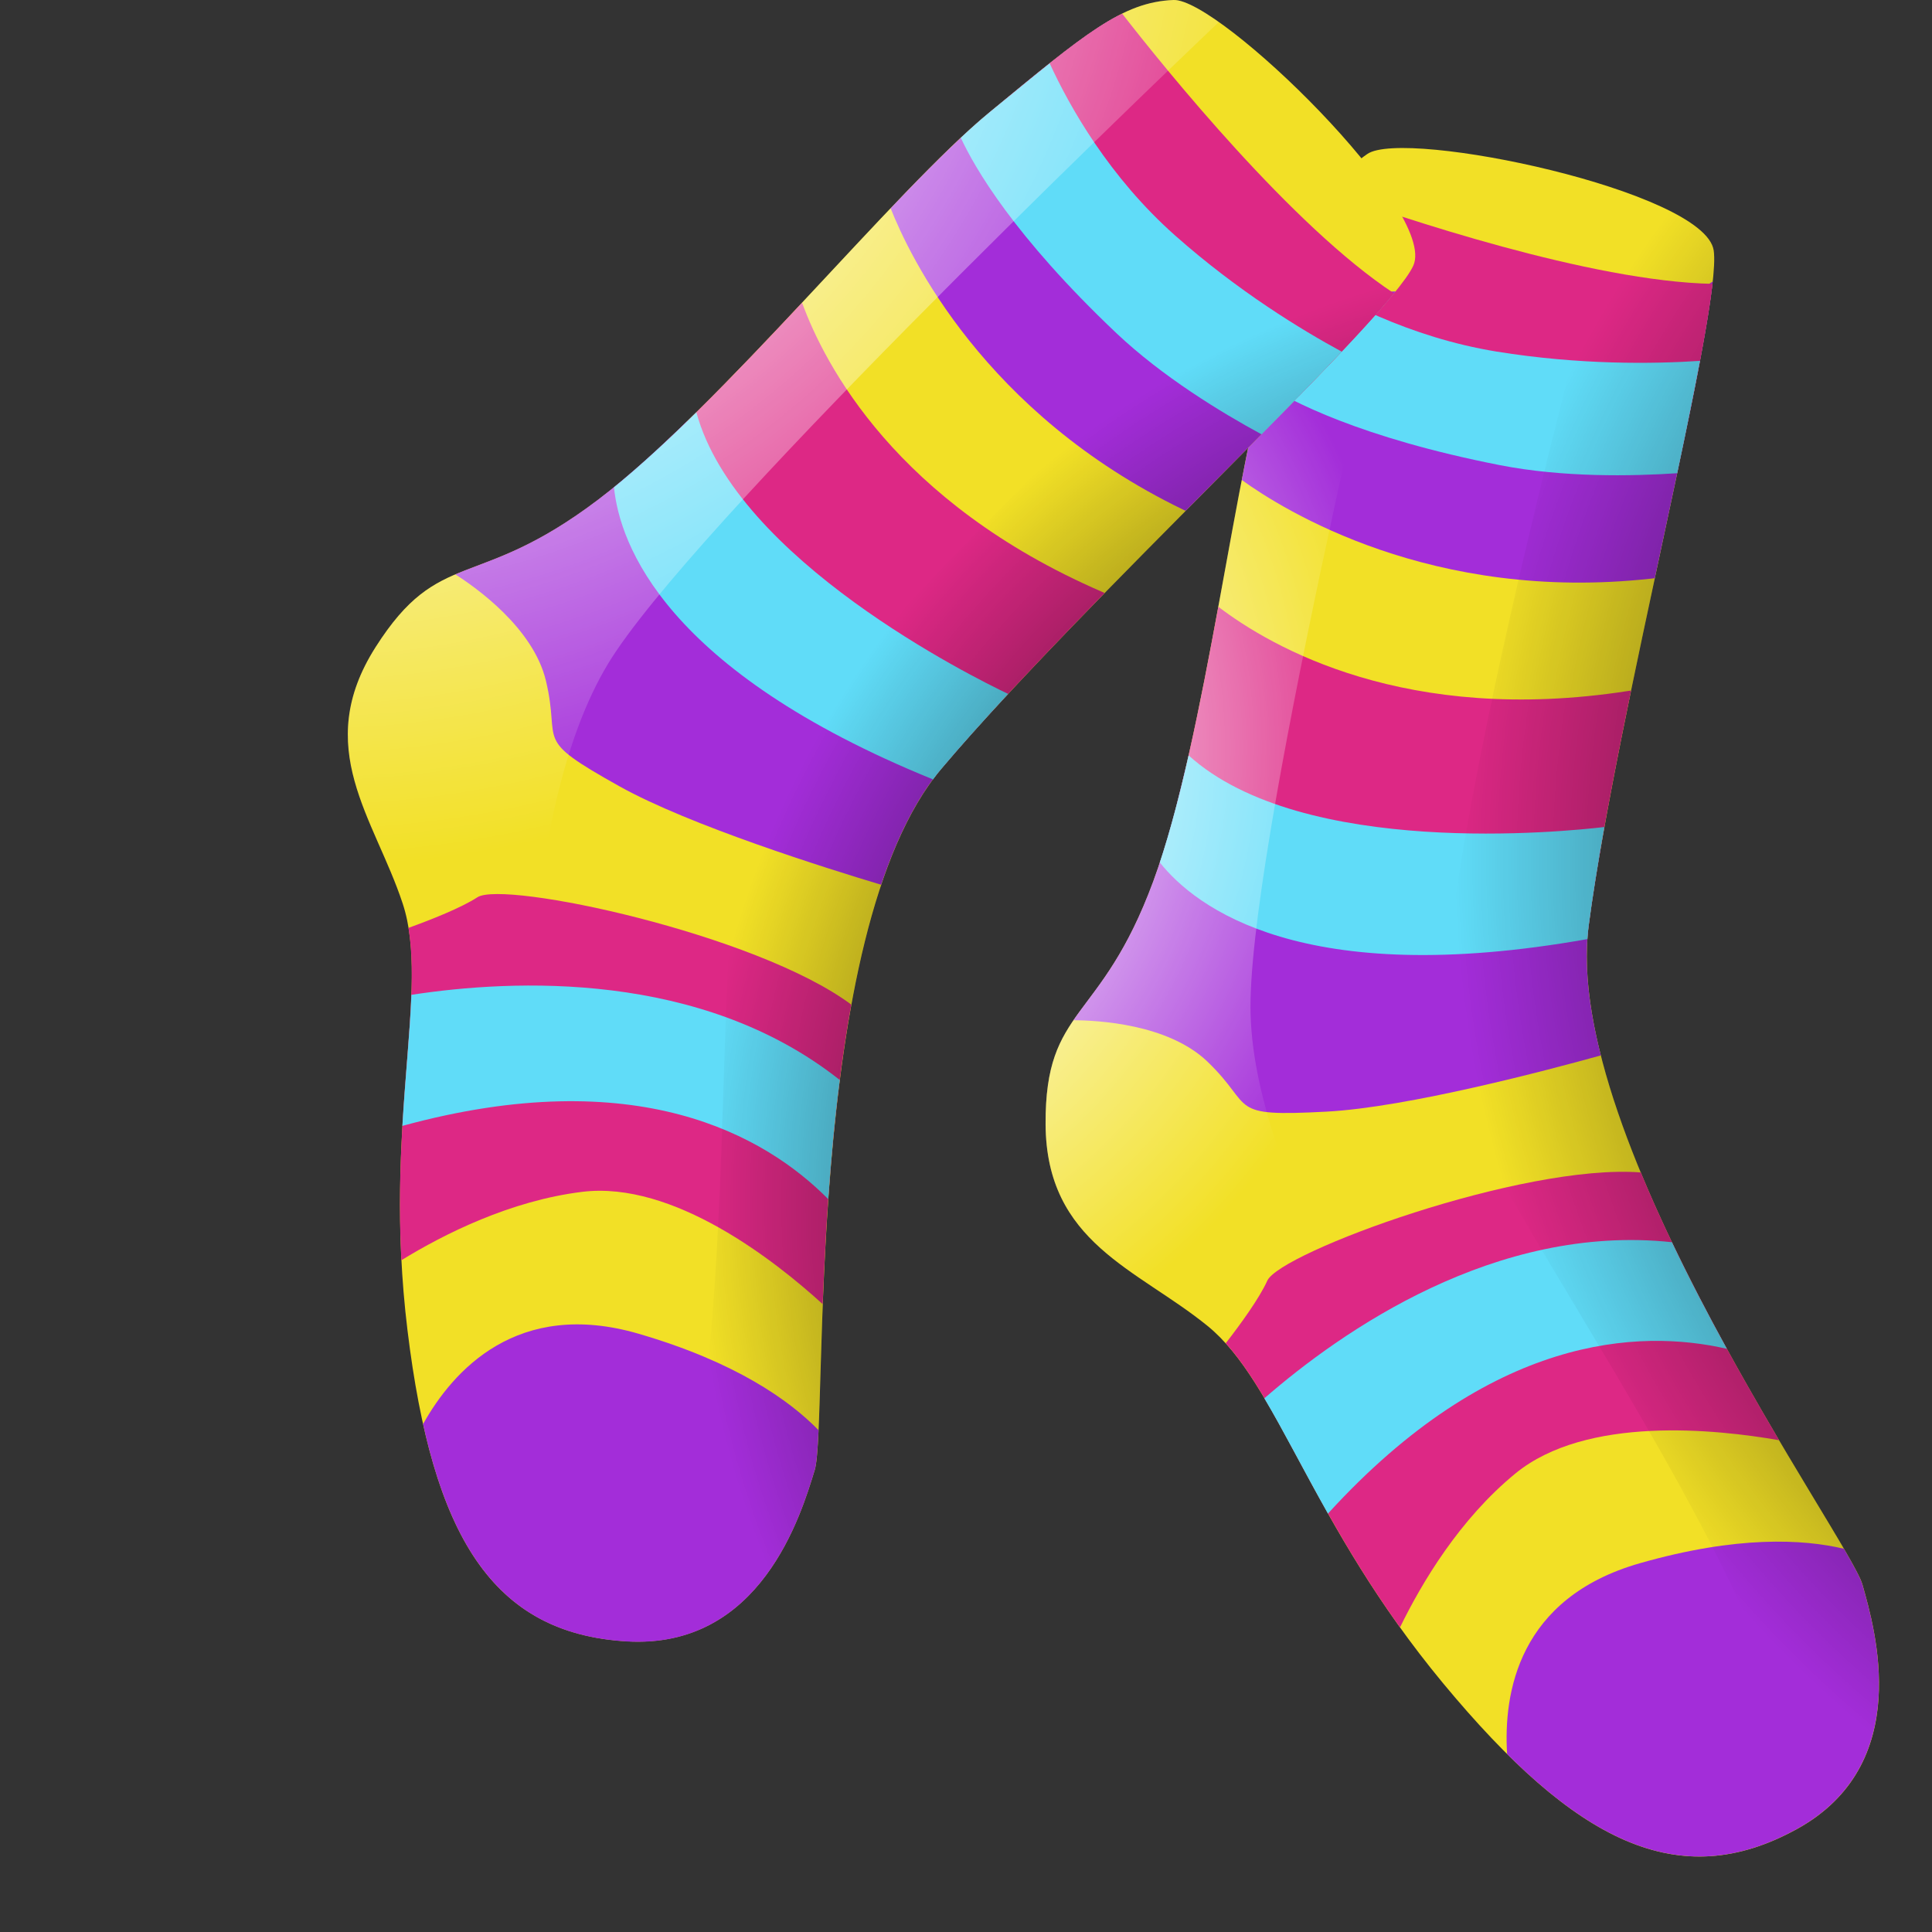 <svg width="50" height="50" viewBox="0 0 50 50" fill="none" xmlns="http://www.w3.org/2000/svg">
<rect x="0" y="0" width="50" height="50" fill="#333333" stroke="none"/>
<path d="M35.386 3.985C36.358 3.316 44.122 4.944 44.35 6.481C44.579 8.019 41.842 18.437 41.116 23.954C40.389 29.474 47.869 39.843 48.2 41.007C48.53 42.174 49.544 45.666 46.499 47.339C43.454 49.012 40.782 47.707 37.345 43.56C33.909 39.413 33.072 35.799 31.254 34.317C29.435 32.837 27.076 32.171 27.06 29.092C27.047 26.014 28.484 26.514 29.85 22.803C31.216 19.092 31.97 11.983 32.947 8.967C33.925 5.953 34.295 4.734 35.386 3.985Z" fill="#F2E026"/>
<path d="M34.4 5.081C33.937 5.888 33.562 7.071 32.949 8.966C32.666 9.836 32.403 11.048 32.138 12.422C33.21 13.197 37.056 15.607 42.747 14.973C42.773 14.97 42.8 14.966 42.826 14.963C43.514 11.749 44.165 8.772 44.326 7.284C41.422 9.368 37.279 6.538 34.4 5.081Z" fill="#A32DD9"/>
<path d="M33.098 8.501C35.108 9.397 41.082 10.461 43.688 10.898C43.99 9.418 44.224 8.169 44.319 7.346C41.17 7.285 36.225 5.617 34.458 4.986C34.007 5.727 33.648 6.802 33.098 8.501Z" fill="#DD2885"/>
<path d="M38.816 12.038C40.443 12.357 42.22 12.326 43.405 12.247C43.63 11.181 43.835 10.192 43.995 9.339C42.813 9.418 40.887 9.448 38.733 9.099C36.473 8.732 34.62 7.74 33.571 7.068C33.386 7.609 33.185 8.235 32.947 8.968C32.854 9.25 32.765 9.568 32.678 9.916C33.39 10.372 35.211 11.33 38.816 12.038Z" fill="#60DCF8"/>
<path d="M41.115 23.952C41.195 23.345 41.3 22.677 41.422 21.971L30.685 19.878C30.431 20.967 30.155 21.971 29.849 22.802C29.096 24.848 28.321 25.614 27.78 26.404C28.398 26.406 30.228 26.495 31.25 27.476C32.492 28.668 31.716 28.909 34.331 28.769C36.423 28.659 40.059 27.695 41.43 27.314C41.12 26.093 40.984 24.944 41.115 23.952Z" fill="#A32DD9"/>
<path d="M30.46 20.793L41.393 22.141C41.616 20.826 41.904 19.364 42.212 17.872C42.184 17.876 42.157 17.879 42.127 17.884C36.392 18.77 32.897 16.747 31.531 15.703C31.207 17.459 30.86 19.248 30.46 20.793Z" fill="#DD2885"/>
<path d="M41.081 24.304C41.089 24.184 41.1 24.067 41.115 23.952C41.215 23.185 41.356 22.323 41.52 21.403C40.518 21.522 33.709 22.22 30.761 19.549C30.532 20.56 30.287 21.505 30.016 22.321C30.941 23.483 33.701 25.615 41.081 24.304Z" fill="#60DCF8"/>
<path d="M42.444 40.455C39.295 41.353 38.905 43.817 39.004 45.395C41.681 48.056 43.959 48.734 46.497 47.338C49.542 45.664 48.529 42.171 48.198 41.007C48.153 40.852 47.982 40.532 47.721 40.082C46.661 39.83 44.952 39.739 42.444 40.455Z" fill="#A32DD9"/>
<path d="M46.044 37.273C44.882 35.303 43.482 32.805 42.464 30.343C39.395 30.107 33.128 32.412 32.797 33.145C32.592 33.599 32.109 34.264 31.721 34.764C33.045 36.23 33.956 38.947 36.232 42.117C36.799 40.953 37.776 39.316 39.218 38.134C41.053 36.63 44.42 36.988 46.044 37.273Z" fill="#DD2885"/>
<path d="M34.367 39.172C38.587 34.542 42.428 34.387 44.69 34.907C44.205 34.025 43.719 33.094 43.268 32.148C38.704 31.662 34.724 34.446 32.721 36.188C33.221 37.029 33.73 38.041 34.367 39.172Z" fill="#60DCF8"/>
<path d="M48.2 41.004C47.87 39.838 40.389 29.469 41.115 23.952C41.842 18.432 44.58 8.016 44.349 6.479C44.272 5.966 43.361 5.444 42.141 5C41.779 5.244 41.679 5.581 41.679 5.581C41.679 5.581 36.744 23.464 37.438 27.386C38.023 30.689 47.729 42.901 46.317 47.432C46.376 47.401 46.436 47.372 46.497 47.338C49.544 45.663 48.529 42.171 48.2 41.004Z" fill="url(#paint0_radial)"/>
<path d="M38.54 40.097C36.653 36.796 32.497 30.746 32.365 26.255C32.248 22.23 35.919 6.963 36.684 3.837C36.053 3.804 35.582 3.845 35.384 3.981C34.294 4.731 33.924 5.95 32.947 8.966C31.969 11.982 31.217 19.091 29.849 22.802C28.482 26.513 27.044 26.013 27.059 29.091C27.073 32.169 29.435 32.836 31.253 34.316C33.072 35.796 33.908 39.412 37.345 43.559C38.455 44.899 39.485 45.939 40.473 46.682C40.096 44.419 39.485 41.747 38.54 40.097Z" fill="url(#paint1_radial)"/>
<path d="M30.37 0C31.553 -0.047 37.219 5.456 36.576 6.875C35.934 8.295 27.972 15.624 24.366 19.891C20.76 24.158 21.441 36.884 21.085 38.042C20.73 39.201 19.692 42.685 16.214 42.477C12.736 42.269 11.193 39.746 10.545 34.421C9.897 29.096 11.153 25.6 10.422 23.385C9.692 21.171 8.063 19.352 9.721 16.747C11.378 14.142 12.321 15.329 15.487 12.927C18.653 10.525 23.147 4.929 25.607 2.906C28.068 0.882 29.043 0.053 30.37 0Z" fill="#F2E026"/>
<path d="M28.941 0.403C28.113 0.837 27.153 1.636 25.608 2.908C24.899 3.493 24.018 4.375 23.05 5.391C23.532 6.614 25.469 10.695 30.612 13.186C30.637 13.198 30.66 13.209 30.685 13.22C33.01 10.875 35.172 8.711 36.117 7.542C32.537 7.756 30.578 3.163 28.941 0.403Z" fill="#A32DD9"/>
<path d="M25.988 2.595C27.197 4.422 31.657 8.496 33.617 10.25C34.676 9.164 35.55 8.234 36.076 7.591C33.455 5.865 30.187 1.825 29.042 0.354C28.26 0.739 27.373 1.456 25.988 2.595Z" fill="#DD2885"/>
<path d="M28.891 8.621C30.09 9.754 31.604 10.674 32.648 11.24C33.417 10.46 34.126 9.736 34.724 9.101C33.684 8.537 32.044 7.54 30.417 6.099C28.709 4.587 27.684 2.766 27.166 1.64C26.717 1.997 26.208 2.418 25.608 2.91C25.379 3.099 25.13 3.319 24.866 3.567C25.218 4.327 26.235 6.105 28.891 8.621Z" fill="#60DCF8"/>
<path d="M24.363 19.891C24.761 19.422 25.21 18.914 25.696 18.382L17.776 10.905C16.971 11.689 16.193 12.387 15.484 12.927C13.738 14.252 12.669 14.485 11.784 14.865C12.304 15.195 13.8 16.245 14.128 17.616C14.528 19.281 13.744 19.071 16.027 20.347C17.851 21.367 21.44 22.488 22.803 22.897C23.206 21.699 23.715 20.66 24.363 19.891Z" fill="#A32DD9"/>
<path d="M17.094 11.558L25.581 18.511C26.484 17.521 27.52 16.44 28.589 15.346C28.562 15.335 28.537 15.323 28.511 15.312C23.193 13.008 21.344 9.442 20.758 7.835C19.532 9.143 18.268 10.47 17.094 11.558Z" fill="#DD2885"/>
<path d="M24.146 20.171C24.216 20.075 24.289 19.98 24.366 19.891C24.866 19.298 25.453 18.645 26.09 17.958C25.18 17.525 19.06 14.49 18.022 10.671C17.28 11.401 16.559 12.068 15.89 12.613C16.037 14.084 17.209 17.351 24.146 20.171Z" fill="#60DCF8"/>
<path d="M16.53 34.518C13.389 33.602 11.722 35.472 10.949 36.855C11.762 40.524 13.316 42.307 16.213 42.481C19.691 42.689 20.731 39.205 21.085 38.046C21.132 37.891 21.161 37.529 21.184 37.013C20.425 36.234 19.033 35.248 16.53 34.518Z" fill="#A32DD9"/>
<path d="M21.291 33.751C21.379 31.47 21.555 28.619 22.031 25.999C19.572 24.167 13.035 22.778 12.356 23.221C11.937 23.493 11.167 23.798 10.57 24.014C10.892 25.954 10.186 28.731 10.387 32.615C11.496 31.934 13.209 31.074 15.065 30.845C17.432 30.552 20.077 32.644 21.291 33.751Z" fill="#DD2885"/>
<path d="M10.413 29.138C16.486 27.478 19.807 29.39 21.434 31.033C21.505 30.031 21.598 28.988 21.732 27.949C18.147 25.112 13.279 25.341 10.647 25.746C10.61 26.723 10.49 27.845 10.413 29.138Z" fill="#60DCF8"/>
<path d="M21.084 38.044C21.438 36.886 20.757 24.16 24.365 19.893C27.973 15.624 35.935 8.297 36.575 6.877C36.789 6.404 36.302 5.478 35.516 4.456C35.078 4.469 34.81 4.7 34.81 4.7C34.81 4.7 20.943 17.16 19.402 20.834C18.102 23.929 19.662 39.394 16.01 42.464C16.077 42.47 16.144 42.477 16.213 42.481C19.689 42.687 20.731 39.203 21.084 38.044Z" fill="url(#paint2_radial)"/>
<path d="M13.431 32.14C13.63 28.352 13.41 21.038 15.735 17.18C17.821 13.724 29.201 2.802 31.543 0.57C31.029 0.209 30.606 -0.009 30.369 0C29.042 0.053 28.069 0.884 25.608 2.908C23.148 4.931 18.654 10.527 15.486 12.929C12.32 15.331 11.379 14.144 9.72 16.749C8.06 19.354 9.691 21.171 10.421 23.387C11.152 25.604 9.894 29.098 10.544 34.423C10.754 36.144 11.056 37.569 11.488 38.72C12.397 36.613 13.332 34.033 13.431 32.14Z" fill="url(#paint3_radial)"/>
<defs>
<radialGradient id="paint0_radial" cx="0" cy="0" r="1" gradientUnits="userSpaceOnUse" gradientTransform="translate(65.999 22.791) rotate(-172.283) scale(39.279 38.856)">
<stop offset="0.255"/>
<stop offset="0.721" stop-opacity="0"/>
</radialGradient>
<radialGradient id="paint1_radial" cx="0" cy="0" r="1" gradientUnits="userSpaceOnUse" gradientTransform="translate(18.504 19.269) rotate(22.668) scale(22.98 22.718)">
<stop offset="0.221" stop-color="white"/>
<stop offset="0.779" stop-color="white" stop-opacity="0"/>
</radialGradient>
<radialGradient id="paint2_radial" cx="0" cy="0" r="1" gradientUnits="userSpaceOnUse" gradientTransform="translate(42.764 31.398) rotate(-132.308) scale(34.593 34.422)">
<stop offset="0.255"/>
<stop offset="0.721" stop-opacity="0"/>
</radialGradient>
<radialGradient id="paint3_radial" cx="0" cy="0" r="1" gradientUnits="userSpaceOnUse" gradientTransform="translate(7.837 -4.07) rotate(82.755) scale(36.926 36.781)">
<stop offset="0.183" stop-color="white"/>
<stop offset="0.721" stop-color="white" stop-opacity="0"/>
</radialGradient>
</defs>
</svg>
